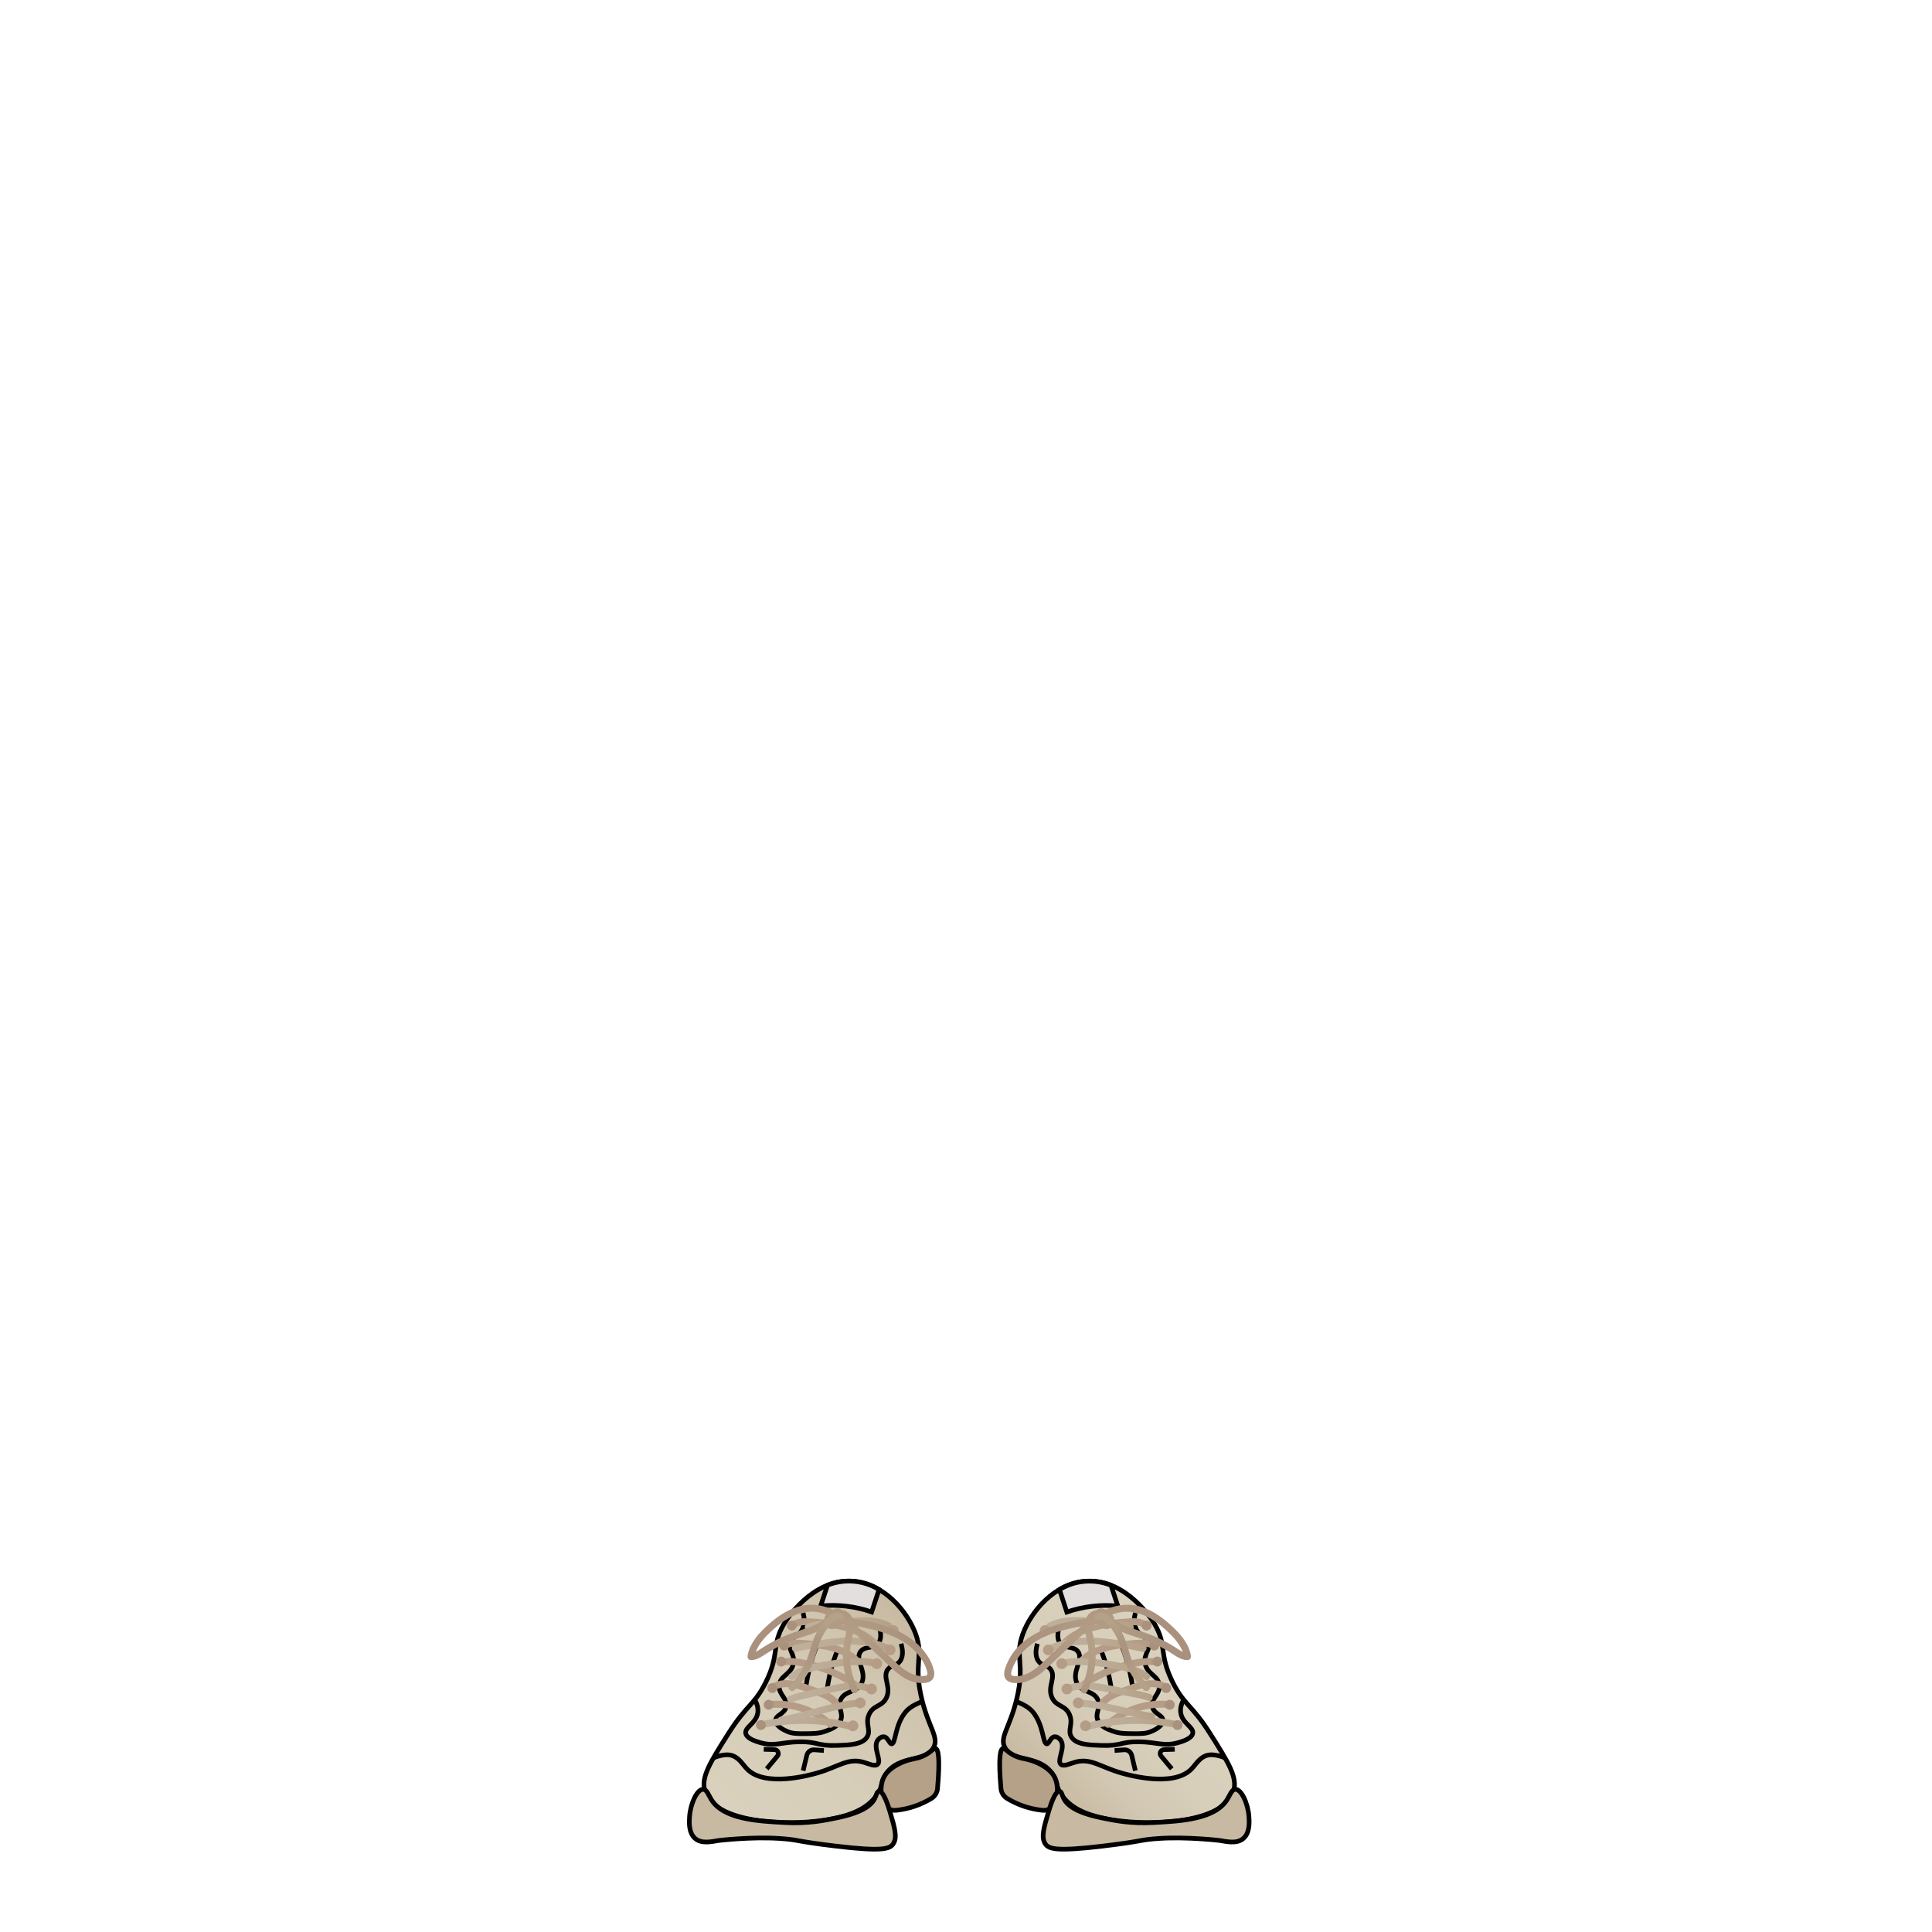 <svg width="1660" height="1660" viewBox="0 0 1660 1660" fill="none" xmlns="http://www.w3.org/2000/svg">
<path d="M878.74 1404.18C885.86 1384.52 906.19 1360.01 933.67 1358.54C968.54 1356.68 990.74 1393.21 992.07 1395.47C1002.93 1413.96 995.35 1420.68 1007.53 1445.29C1017.21 1464.83 1024.06 1464.76 1039.43 1489.03C1055.43 1514.3 1063.43 1526.94 1059.92 1538.9C1050.84 1569.9 972.59 1570.07 940.54 1560.38C933.36 1558.2 920.3 1554.07 912.2 1542.38C906.73 1534.47 909.2 1531.38 904.47 1524.38C892.97 1507.38 870.88 1514.58 863.62 1501.86C858.43 1492.76 867.44 1485.03 873.55 1459.97C881 1429.15 871.65 1423.75 878.74 1404.18Z" fill="url(#paint0_linear_1_36947)" stroke="#010101" stroke-width="4" stroke-miterlimit="10"/>
<path d="M861.82 1502.29C859.52 1502.85 857.66 1509.37 860.05 1536.76C860.197 1538.47 860.741 1540.12 861.641 1541.58C862.54 1543.05 863.769 1544.28 865.23 1545.18C874.493 1550.82 884.895 1554.32 895.68 1555.44C898.333 1555.71 900.994 1555 903.162 1553.45C905.329 1551.89 906.854 1549.6 907.45 1547C908.96 1540.29 909.55 1531.17 904.45 1524.3C899.8 1518.03 890.45 1513.73 883.88 1512.02C879.48 1510.88 875.88 1510.77 870.57 1507.89C864.89 1504.79 863.5 1501.88 861.82 1502.29Z" fill="#B5A187" stroke="#010101" stroke-width="4" stroke-miterlimit="10"/>
<path d="M910.26 1539.13C906.26 1538.74 901.92 1553.3 901.02 1556.34C896.87 1570.28 894.35 1578.74 898.17 1584.34C901.17 1588.74 907.82 1590.89 947.29 1586.2C983.92 1581.86 978.36 1580.75 996.29 1579.6C1020.29 1578.07 1047.8 1581.34 1047.8 1581.34C1054.7 1582.5 1062.92 1584.34 1068.34 1579.6C1074.09 1574.6 1073.41 1565.18 1073.08 1560.6C1072.29 1549.65 1066.57 1537.14 1061.37 1537.41C1058.3 1537.57 1056.87 1542.1 1054.64 1545.8C1044.22 1563.12 1015.01 1564.7 991.51 1565.96C971.51 1567.04 958.24 1564.37 946.01 1561.82C922.4 1556.88 916.22 1549.95 913.84 1545.05C912.29 1541.86 912.22 1539.32 910.26 1539.13Z" fill="#C8BAA2" stroke="#010101" stroke-width="4" stroke-miterlimit="10"/>
<path d="M873 1461.91C876.73 1463.41 883.19 1466 887.18 1470.65C896.79 1481.86 895.84 1498.29 899.43 1498.35C901.57 1498.35 902.43 1492.56 906.13 1492.23C908.76 1492 910.94 1494.66 911.13 1494.86C916.13 1501.14 907.77 1512.28 911.42 1515.86C913.76 1518.14 919.07 1515.43 923.67 1514.11C937.27 1510.21 945.36 1518.28 963.67 1523.44C969.46 1525.08 1008.1 1536.01 1023.73 1519.94C1027.73 1515.88 1030.87 1509.38 1038.31 1507.94C1042.9 1507.08 1049.81 1509.09 1052.7 1510.52" stroke="#010101" stroke-width="4" stroke-miterlimit="10"/>
<path d="M891.36 1412.32C890.12 1416.53 889.03 1422.72 892.22 1427.22C895.28 1431.55 899.37 1430.22 902.53 1434.1C907.95 1440.81 899.47 1449.17 903.97 1458.74C907.66 1466.61 915.14 1464.74 918.87 1473.07C922.39 1481.01 917.19 1486.15 920.3 1491.98C924.11 1499.12 935.96 1499.36 946.66 1499.72C963.24 1500.27 963.11 1496.38 978.47 1496.56C994.3 1496.76 1000.11 1500.96 1012.85 1497.14C1016.27 1496.14 1024.22 1493.72 1024.85 1489.14C1025.61 1483.85 1016.04 1480.82 1014.53 1471.95C1013.77 1467.46 1015.39 1463.36 1017.03 1460.43" stroke="#010101" stroke-width="4" stroke-miterlimit="10"/>
<path d="M911 1395.54C909.24 1400.16 907.43 1407.01 910.71 1411.54C914.65 1416.95 922.23 1413.91 926.13 1418.96C931.52 1425.96 920.48 1436.17 925.28 1446.09C929.46 1454.76 940.49 1452.34 943.55 1461.23C945.9 1468.04 940.34 1472.15 943.55 1478.65C945.99 1483.57 951.36 1485.65 955.95 1487.35C961.53 1489.47 966.01 1489.51 973.56 1489.58C980.84 1489.64 984.56 1489.58 988.96 1487.79C990.56 1487.11 999.16 1483.49 999.24 1478.36C999.31 1473.53 991.75 1472.91 990.1 1466.65C988.24 1459.6 996.78 1456.29 996.1 1448.09C995.37 1439.37 985.33 1438.74 983.82 1428.96C982.56 1420.8 988.97 1417.6 986.39 1410.96C984.25 1405.47 979.06 1405.62 976.11 1399.53C973.76 1394.7 974.54 1389.45 975.54 1385.83" stroke="#010101" stroke-width="4" stroke-miterlimit="10"/>
<path d="M957.68 1504.08L965.88 1503.45C967.342 1503.34 968.796 1503.75 969.982 1504.61C971.168 1505.48 972.007 1506.73 972.35 1508.16L975.52 1521.4" stroke="#010101" stroke-width="4" stroke-miterlimit="10"/>
<path d="M1006.78 1519.81C1003.72 1516.13 1000.66 1512.46 997.59 1508.81C997.186 1508.33 996.926 1507.74 996.84 1507.12C996.753 1506.5 996.844 1505.86 997.102 1505.29C997.36 1504.71 997.774 1504.22 998.297 1503.87C998.82 1503.52 999.431 1503.33 1000.06 1503.31L1009.36 1503.03" stroke="#010101" stroke-width="4" stroke-miterlimit="10"/>
<path d="M946.08 1418.13C951.085 1430.57 954.255 1443.66 955.49 1457.01" stroke="#010101" stroke-width="4" stroke-miterlimit="10"/>
<path d="M964.38 1415.52C968.798 1427.15 971.842 1439.26 973.45 1451.6" stroke="#010101" stroke-width="4" stroke-miterlimit="10"/>
<path d="M954.09 1483.69C964.27 1474.83 976.887 1469.26 990.29 1467.69C994.167 1467.25 998.075 1467.15 1001.97 1467.37C1002.77 1467.37 1003.53 1467.05 1004.09 1466.49C1004.65 1465.93 1004.97 1465.17 1004.97 1464.37C1004.97 1463.57 1004.65 1462.81 1004.09 1462.25C1003.53 1461.69 1002.77 1461.37 1001.97 1461.37C982.896 1460.32 964.174 1466.81 949.85 1479.45C949.288 1480.01 948.973 1480.77 948.973 1481.57C948.973 1482.36 949.288 1483.13 949.85 1483.69C950.42 1484.24 951.18 1484.54 951.97 1484.54C952.76 1484.54 953.52 1484.24 954.09 1483.69V1483.69Z" fill="#B59C86"/>
<path d="M949.67 1465C953.98 1460 960.39 1457.81 966.48 1455.69C973.76 1453.16 981.19 1449.77 989.02 1449.61C992.866 1449.42 996.684 1450.35 1000.02 1452.27C1003.33 1454.27 1006.35 1449.09 1003.02 1447.09C995.72 1442.67 986.8 1443.09 978.83 1445.18C974.58 1446.32 970.49 1447.93 966.34 1449.39C962.76 1450.65 959.15 1451.87 955.68 1453.39C951.761 1455.05 948.252 1457.55 945.4 1460.71C944.859 1461.28 944.558 1462.04 944.558 1462.83C944.558 1463.62 944.859 1464.38 945.4 1464.95C945.679 1465.23 946.01 1465.45 946.375 1465.6C946.739 1465.75 947.13 1465.83 947.525 1465.83C947.92 1465.83 948.311 1465.75 948.676 1465.6C949.04 1465.45 949.371 1465.23 949.65 1464.95L949.67 1465Z" fill="#B59C86"/>
<path d="M932.6 1450C946.062 1440.79 961.319 1434.53 977.37 1431.63C982.13 1430.78 987.13 1430.15 991.97 1430.81C992.735 1430.99 993.542 1430.88 994.226 1430.49C994.911 1430.1 995.423 1429.47 995.66 1428.72C996.04 1427.32 995.18 1425.25 993.56 1425.03C984.4 1423.77 975 1425.62 966.15 1428.03C957.78 1430.29 949.677 1433.44 941.98 1437.43C937.694 1439.64 933.55 1442.12 929.57 1444.84C928.897 1445.26 928.409 1445.91 928.208 1446.68C928.007 1447.44 928.108 1448.26 928.49 1448.95C928.688 1449.29 928.952 1449.59 929.266 1449.83C929.581 1450.07 929.939 1450.24 930.321 1450.34C930.703 1450.44 931.1 1450.47 931.492 1450.41C931.883 1450.36 932.259 1450.23 932.6 1450.03V1450Z" fill="#B59C86"/>
<path d="M930.93 1429.55C942.83 1417.67 960.87 1416.23 976.72 1415C981.28 1414.65 985.85 1414.5 990.15 1416.26C991.65 1416.88 993.45 1415.6 993.84 1414.17C994.033 1413.4 993.924 1412.59 993.535 1411.91C993.145 1411.22 992.506 1410.71 991.75 1410.48C987.57 1408.77 982.94 1408.61 978.48 1408.88C974.02 1409.15 969.3 1409.6 964.73 1410.13C955.65 1411.19 946.65 1412.95 938.39 1417.01C934.064 1419.12 930.112 1421.92 926.69 1425.3C923.95 1428.04 928.19 1432.3 930.93 1429.55V1429.55Z" fill="#B59C86"/>
<path d="M915.91 1414.56C921.8 1408.16 929.69 1404.28 937.91 1401.79C947.455 1399.02 957.278 1397.31 967.2 1396.71C969.969 1396.45 972.75 1396.36 975.53 1396.43C977.53 1396.53 979.84 1396.87 981.46 1398.13C982.035 1398.67 982.793 1398.97 983.58 1398.97C984.367 1398.97 985.125 1398.67 985.7 1398.13C986.7 1397.13 986.99 1394.88 985.7 1393.89C981.42 1390.57 976.29 1390.23 971.05 1390.48C965.163 1390.78 959.296 1391.37 953.47 1392.27C943.58 1393.78 933.64 1396.06 924.67 1400.62C919.797 1403.06 915.396 1406.34 911.67 1410.32C911.108 1410.88 910.792 1411.65 910.793 1412.44C910.794 1413.24 911.111 1414 911.675 1414.56C912.239 1415.13 913.002 1415.44 913.799 1415.44C914.595 1415.44 915.358 1415.12 915.92 1414.56H915.91Z" fill="#B59C86"/>
<path d="M1012.57 1479.1C992.334 1474.75 971.485 1474.04 951 1477C945.245 1477.83 939.538 1478.96 933.9 1480.38C930.16 1481.32 931.74 1487.1 935.49 1486.16C954.787 1481.34 974.788 1479.98 994.56 1482.16C1000.07 1482.77 1005.55 1483.67 1010.97 1484.85C1011.74 1485.06 1012.56 1484.96 1013.25 1484.56C1013.94 1484.17 1014.45 1483.52 1014.66 1482.75C1014.87 1481.98 1014.77 1481.16 1014.37 1480.47C1013.98 1479.78 1013.33 1479.27 1012.56 1479.06L1012.57 1479.1Z" fill="url(#paint1_linear_1_36947)"/>
<path d="M917.76 1454.07C925.76 1450.8 934.59 1451.18 942.99 1452.43C952.45 1453.83 961.83 1455.85 971.21 1457.7C973.93 1458.24 976.66 1458.7 979.37 1459.31C981.86 1459.84 984.28 1460.65 986.72 1461.37C990.43 1462.47 992.02 1456.68 988.32 1455.59C986.1 1454.93 983.89 1454.2 981.63 1453.67C979.19 1453.11 976.71 1452.67 974.25 1452.2C969.37 1451.2 964.49 1450.27 959.61 1449.33C950.33 1447.55 940.86 1445.45 931.36 1445.53C926.165 1445.48 921.007 1446.41 916.16 1448.28C915.407 1448.51 914.771 1449.02 914.382 1449.71C913.994 1450.4 913.882 1451.2 914.07 1451.97C914.46 1453.39 916.25 1454.68 917.76 1454.07V1454.07Z" fill="url(#paint2_linear_1_36947)"/>
<path d="M917.53 1431.36C921.96 1430.6 926.468 1430.39 930.95 1430.74C935.617 1430.95 940.253 1431.33 944.86 1431.88C953.838 1432.91 962.717 1434.66 971.41 1437.13C975.54 1438.32 979.71 1439.88 983.06 1442.66C983.634 1443.2 984.394 1443.51 985.185 1443.51C985.976 1443.51 986.736 1443.2 987.31 1442.66C987.872 1442.1 988.187 1441.34 988.187 1440.54C988.187 1439.75 987.872 1438.98 987.31 1438.42C980.31 1432.58 971.02 1430.58 962.31 1428.73C952.62 1426.69 942.788 1425.38 932.9 1424.84C927.245 1424.36 921.552 1424.6 915.96 1425.57C915.194 1425.78 914.543 1426.29 914.151 1426.98C913.759 1427.67 913.658 1428.49 913.87 1429.26C914.096 1430.02 914.606 1430.66 915.293 1431.05C915.981 1431.44 916.793 1431.55 917.56 1431.36H917.53Z" fill="url(#paint3_linear_1_36947)"/>
<path d="M902.32 1420.21C910.87 1415.02 921.27 1413.56 931.11 1413.21C941.834 1412.97 952.555 1413.81 963.11 1415.72C969.2 1416.72 975.27 1417.92 981.33 1419.11C982.096 1419.3 982.907 1419.19 983.594 1418.8C984.281 1418.42 984.792 1417.78 985.02 1417.02C985.232 1416.25 985.131 1415.43 984.739 1414.74C984.347 1414.05 983.696 1413.54 982.93 1413.33C960.93 1408.99 938.06 1404.53 915.69 1408.95C909.893 1410.01 904.326 1412.07 899.24 1415.05C895.94 1417.05 898.95 1422.25 902.24 1420.23L902.32 1420.21Z" fill="url(#paint4_linear_1_36947)"/>
<path d="M903.62 1399.7C910.9 1395.82 919.31 1395.27 927.4 1395.51C936.82 1395.78 946.22 1396.85 955.57 1397.98C960.18 1398.54 965.31 1398.73 969.57 1400.7C970.264 1401.08 971.075 1401.17 971.838 1400.97C972.601 1400.77 973.26 1400.29 973.68 1399.62C974.08 1398.93 974.191 1398.12 973.988 1397.35C973.786 1396.58 973.286 1395.92 972.6 1395.52C968.12 1393.46 963.34 1392.95 958.5 1392.35C953.5 1391.72 948.5 1391.14 943.5 1390.64C934.26 1389.74 924.77 1388.79 915.5 1389.99C910.295 1390.58 905.242 1392.11 900.59 1394.52C900.221 1394.7 899.893 1394.96 899.627 1395.27C899.36 1395.58 899.161 1395.95 899.042 1396.34C898.923 1396.74 898.885 1397.15 898.933 1397.56C898.98 1397.97 899.111 1398.36 899.317 1398.72C899.523 1399.07 899.8 1399.38 900.131 1399.63C900.462 1399.87 900.839 1400.04 901.24 1400.14C901.64 1400.23 902.056 1400.24 902.46 1400.16C902.864 1400.09 903.249 1399.93 903.59 1399.7H903.62Z" fill="url(#paint5_linear_1_36947)"/>
<path d="M928.05 1466.29C944.05 1467.37 959.5 1471.96 975.13 1475.23C979.61 1476.17 984.13 1477 988.64 1477.63C989.407 1477.82 990.216 1477.7 990.903 1477.32C991.59 1476.93 992.104 1476.29 992.34 1475.54C992.72 1474.13 991.85 1472.07 990.24 1471.85C974.03 1469.59 958.34 1464.69 942.24 1462C937.55 1461.21 932.83 1460.61 928.08 1460.29C927.284 1460.29 926.521 1460.61 925.959 1461.17C925.396 1461.73 925.08 1462.49 925.08 1463.29C925.095 1464.08 925.416 1464.83 925.976 1465.39C926.535 1465.95 927.289 1466.27 928.08 1466.29H928.05Z" fill="url(#paint6_linear_1_36947)"/>
<path d="M900.8 1422.27C903.368 1422.27 905.45 1420.19 905.45 1417.62C905.45 1415.05 903.368 1412.97 900.8 1412.97C898.232 1412.97 896.15 1415.05 896.15 1417.62C896.15 1420.19 898.232 1422.27 900.8 1422.27Z" fill="#B59C86"/>
<path d="M912.31 1434.08C914.878 1434.08 916.96 1432 916.96 1429.43C916.96 1426.86 914.878 1424.78 912.31 1424.78C909.742 1424.78 907.66 1426.86 907.66 1429.43C907.66 1432 909.742 1434.08 912.31 1434.08Z" fill="#B59C86"/>
<path d="M916.73 1455.87C919.298 1455.87 921.38 1453.79 921.38 1451.22C921.38 1448.65 919.298 1446.57 916.73 1446.57C914.162 1446.57 912.08 1448.65 912.08 1451.22C912.08 1453.79 914.162 1455.87 916.73 1455.87Z" fill="#B59C86"/>
<path d="M926.43 1467.78C928.998 1467.78 931.08 1465.7 931.08 1463.13C931.08 1460.56 928.998 1458.48 926.43 1458.48C923.862 1458.48 921.78 1460.56 921.78 1463.13C921.78 1465.7 923.862 1467.78 926.43 1467.78Z" fill="#B59C86"/>
<path d="M932.7 1487.49C935.268 1487.49 937.35 1485.41 937.35 1482.84C937.35 1480.27 935.268 1478.19 932.7 1478.19C930.132 1478.19 928.05 1480.27 928.05 1482.84C928.05 1485.41 930.132 1487.49 932.7 1487.49Z" fill="#B59C86"/>
<path d="M1011.78 1486.47C1014.13 1486.47 1016.04 1484.56 1016.04 1482.21C1016.04 1479.86 1014.13 1477.95 1011.78 1477.95C1009.43 1477.95 1007.52 1479.86 1007.52 1482.21C1007.52 1484.56 1009.43 1486.47 1011.78 1486.47Z" fill="#A9917E"/>
<path d="M1005.1 1469.01C1007.45 1469.01 1009.36 1467.1 1009.36 1464.75C1009.36 1462.4 1007.45 1460.49 1005.1 1460.49C1002.75 1460.49 1000.84 1462.4 1000.84 1464.75C1000.84 1467.1 1002.75 1469.01 1005.1 1469.01Z" fill="#A9917E"/>
<path d="M1001.97 1454.65C1004.32 1454.65 1006.23 1452.74 1006.23 1450.39C1006.23 1448.04 1004.32 1446.13 1001.97 1446.13C999.617 1446.13 997.71 1448.04 997.71 1450.39C997.71 1452.74 999.617 1454.65 1001.97 1454.65Z" fill="#A9917E"/>
<path d="M994.41 1431.88C996.763 1431.88 998.67 1429.97 998.67 1427.62C998.67 1425.27 996.763 1423.36 994.41 1423.36C992.057 1423.36 990.15 1425.27 990.15 1427.62C990.15 1429.97 992.057 1431.88 994.41 1431.88Z" fill="#A9917E"/>
<path d="M991.78 1418.13C994.133 1418.13 996.04 1416.22 996.04 1413.87C996.04 1411.52 994.133 1409.61 991.78 1409.61C989.427 1409.61 987.52 1411.52 987.52 1413.87C987.52 1416.22 989.427 1418.13 991.78 1418.13Z" fill="#A9917E"/>
<path d="M985.18 1400.98C987.533 1400.98 989.44 1399.07 989.44 1396.72C989.44 1394.37 987.533 1392.46 985.18 1392.46C982.827 1392.46 980.92 1394.37 980.92 1396.72C980.92 1399.07 982.827 1400.98 985.18 1400.98Z" fill="#A9917E"/>
<path d="M897.99 1405.63C900.558 1405.63 902.64 1403.55 902.64 1400.98C902.64 1398.41 900.558 1396.33 897.99 1396.33C895.422 1396.33 893.34 1398.41 893.34 1400.98C893.34 1403.55 895.422 1405.63 897.99 1405.63Z" fill="#B59C86"/>
<path d="M910.3 1365.8C915.901 1362.37 922.129 1360.08 928.62 1359.08C937.38 1357.77 946.33 1358.81 954.56 1362.08C956.513 1368.02 958.47 1373.96 960.43 1379.91C945.628 1378.49 930.692 1380.25 916.63 1385.09L910.3 1365.8Z" fill="#E2DFDE" stroke="#010101" stroke-width="4" stroke-miterlimit="10"/>
<path d="M947.86 1392.75C947.084 1391.93 946.433 1390.99 945.93 1389.98C945.78 1389.67 945.695 1389.33 945.68 1388.98C945.62 1388.08 945.62 1389.2 945.68 1388.69C945.68 1388.54 945.76 1388.39 945.81 1388.24C945.73 1388.42 945.73 1388.43 945.81 1388.24C945.89 1388.05 946.13 1387.57 945.97 1388C946.28 1387.16 946.18 1388 946.06 1387.93L945.88 1388C946.14 1387.86 946.23 1387.85 946.14 1388C946.05 1388.15 946.84 1388.29 946.65 1388.22C947.739 1388.59 948.772 1389.12 949.72 1389.77C950.421 1390.23 950.981 1390.88 951.34 1391.64C951.399 1391.84 951.436 1392.04 951.45 1392.25C951.47 1392.45 951.47 1392.66 951.45 1392.86C951.52 1392.33 951.31 1393.24 951.3 1393.26C951.45 1392.83 951.24 1393.39 951.17 1393.5C950.9 1393.93 951.63 1393.09 951.02 1393.71C950.95 1393.79 950.59 1394.03 951.02 1393.78C950.44 1394.17 950.87 1393.78 950.95 1393.78C950.22 1393.62 951.29 1394.15 950.5 1393.78C950.56 1393.78 951.04 1393.96 950.33 1393.69C950.66 1393.81 950.16 1393.61 950.14 1393.59C949.832 1393.43 949.535 1393.26 949.25 1393.06C948.31 1392.43 947.45 1391.7 946.47 1391.12C945.058 1390.32 943.494 1389.83 941.88 1389.68C938.94 1389.34 935.96 1390.04 933.07 1390.55C927.28 1391.55 921.49 1392.65 915.77 1394.01C895.77 1398.76 874.25 1408.67 865.52 1428.67C863.52 1433.12 860.68 1440.04 865.25 1443.87C867.47 1445.72 870.53 1446.11 873.33 1446.14C876.326 1446.14 879.3 1445.63 882.13 1444.65C887.553 1442.61 892.538 1439.55 896.82 1435.65C901.47 1431.65 905.82 1427.33 910.28 1423.13L924 1410.22C928.35 1406.11 932.68 1401.97 937.3 1398.22C945.62 1391.39 955.67 1385.4 966.69 1384.85C977.05 1384.34 986.69 1388.85 994.84 1394.85C998.974 1397.93 1002.84 1401.35 1006.41 1405.07C1010.06 1408.63 1013.1 1412.75 1015.41 1417.29C1016.43 1419.47 1017.13 1421.79 1017.49 1424.17L1020.38 1420.37C1017.9 1420.37 1015.77 1419.2 1013.73 1417.92C1011.41 1416.47 1009.15 1414.92 1006.8 1413.53C1002 1410.68 997.02 1408.15 991.89 1405.95C986.71 1403.74 981.43 1401.95 976.07 1400.22C971.29 1398.7 966.48 1397.15 962.12 1394.6C957.92 1392.16 954.73 1388.45 950.67 1385.81C946.35 1382.99 940.98 1382.34 936.75 1385.7C932.75 1388.87 931.43 1394.33 931.94 1399.2C932.52 1404.75 934.45 1410.05 935.03 1415.61C936.288 1427.59 934.153 1439.69 928.87 1450.52C928.487 1451.21 928.385 1452.02 928.584 1452.78C928.783 1453.55 929.269 1454.21 929.94 1454.62C930.28 1454.82 930.656 1454.95 931.047 1455.01C931.438 1455.06 931.835 1455.04 932.217 1454.94C932.599 1454.84 932.957 1454.66 933.272 1454.43C933.586 1454.19 933.851 1453.89 934.05 1453.55C941.37 1438.88 943.275 1422.1 939.43 1406.16C938.66 1403.51 938.131 1400.8 937.85 1398.05C937.643 1396.01 938.054 1393.95 939.03 1392.15C939.381 1391.41 939.905 1390.78 940.559 1390.29C941.212 1389.8 941.975 1389.48 942.78 1389.36C943.433 1389.29 944.094 1389.35 944.72 1389.55C945.648 1389.84 946.53 1390.25 947.34 1390.79C951.34 1393.26 954.34 1396.9 958.34 1399.36C962.908 1401.98 967.773 1404.04 972.83 1405.5C977.83 1407.1 982.83 1408.66 987.66 1410.65C993.275 1412.97 998.71 1415.7 1003.92 1418.83C1009 1421.83 1014.08 1426.45 1020.34 1426.37C1022.46 1426.37 1023.53 1424.48 1023.23 1422.57C1021.5 1411.57 1013.14 1402.75 1005.15 1395.57C996.96 1388.26 987.29 1381.74 976.36 1379.57C964.57 1377.25 952.86 1380.57 942.79 1386.81C932.24 1393.34 923.45 1402.44 914.48 1410.91L900.05 1424.52C895.85 1428.52 891.7 1432.63 886.8 1435.74C882.25 1438.62 876.63 1440.84 871.15 1440C870.335 1439.97 869.553 1439.68 868.93 1439.15C868.706 1438.51 868.685 1437.81 868.87 1437.15C869.365 1434.84 870.148 1432.6 871.2 1430.48C875.43 1421.57 882.8 1414.58 891.2 1409.59C901.3 1403.59 912.82 1400.59 924.2 1398.25C927.2 1397.64 930.2 1397.09 933.2 1396.55C935.85 1396.07 938.86 1395.18 941.57 1395.63C943.75 1395.99 945.23 1397.86 947.15 1398.82C949.77 1400.13 952.92 1400.13 955.1 1397.96C956.029 1397 956.709 1395.83 957.08 1394.54C957.451 1393.26 957.503 1391.91 957.23 1390.6C956.875 1389.25 956.249 1387.98 955.389 1386.88C954.53 1385.78 953.455 1384.86 952.23 1384.19C949.91 1382.75 946.69 1381.29 943.97 1382.26C942.649 1382.79 941.523 1383.72 940.742 1384.91C939.962 1386.1 939.563 1387.51 939.6 1388.93C939.6 1392.09 941.6 1394.66 943.54 1396.93C944.102 1397.49 944.865 1397.81 945.66 1397.81C946.455 1397.81 947.218 1397.49 947.78 1396.93C948.325 1396.36 948.63 1395.6 948.63 1394.81C948.63 1394.02 948.325 1393.26 947.78 1392.69L947.86 1392.75Z" fill="url(#paint7_radial_1_36947)"/>
<path d="M945.51 1391.59C945.625 1391.54 945.746 1391.5 945.87 1391.47C945.97 1391.47 946.47 1391.54 946.52 1391.55C947.475 1391.82 948.367 1392.28 949.14 1392.9C950.876 1394.38 952.433 1396.06 953.78 1397.9C956.746 1401.64 959.145 1405.8 960.9 1410.24C962.9 1415.24 964.04 1420.61 965.82 1425.73C969.297 1435.8 975.164 1444.87 982.92 1452.17C985.73 1454.82 989.98 1450.59 987.16 1447.93C979.675 1440.84 974.115 1431.97 971 1422.14C969.22 1416.56 967.85 1410.9 965.43 1405.55C963.193 1400.63 960.252 1396.07 956.7 1392C952.98 1387.71 946.77 1382.77 941.31 1387.35C940.748 1387.91 940.433 1388.68 940.433 1389.47C940.433 1390.27 940.748 1391.03 941.31 1391.59C941.883 1392.14 942.644 1392.44 943.435 1392.44C944.226 1392.44 944.987 1392.14 945.56 1391.59H945.51Z" fill="url(#paint8_radial_1_36947)"/>
<path d="M786.84 1404.18C779.72 1384.52 759.38 1360.01 731.9 1358.54C697.04 1356.68 674.83 1393.21 673.5 1395.47C662.64 1413.96 670.23 1420.68 658.04 1445.29C648.37 1464.83 641.51 1464.76 626.14 1489.03C610.14 1514.3 602.14 1526.94 605.65 1538.9C614.73 1569.9 692.98 1570.07 725.03 1560.38C732.22 1558.2 745.27 1554.07 753.38 1542.38C758.84 1534.47 756.38 1531.38 761.11 1524.38C772.6 1507.38 794.69 1514.58 801.95 1501.86C807.14 1492.76 798.14 1485.03 792.03 1459.97C784.53 1429.15 793.92 1423.75 786.84 1404.18Z" fill="url(#paint9_linear_1_36947)" stroke="#010101" stroke-width="4" stroke-miterlimit="10"/>
<path d="M803.76 1502.29C806.06 1502.85 807.92 1509.37 805.52 1536.76C805.374 1538.47 804.829 1540.12 803.929 1541.58C803.03 1543.05 801.801 1544.28 800.34 1545.18C791.077 1550.82 780.675 1554.32 769.89 1555.44C767.237 1555.71 764.576 1555 762.408 1553.45C760.241 1551.89 758.716 1549.6 758.12 1547C756.61 1540.29 756.02 1531.17 761.12 1524.3C765.76 1518.03 775.07 1513.73 781.68 1512.02C786.08 1510.88 789.68 1510.77 794.99 1507.89C800.68 1504.79 802.08 1501.88 803.76 1502.29Z" fill="#B5A187" stroke="#010101" stroke-width="4" stroke-miterlimit="10"/>
<path d="M755.31 1539.13C759.31 1538.74 763.65 1553.3 764.56 1556.34C768.71 1570.28 771.22 1578.74 767.4 1584.34C764.4 1588.74 757.75 1590.89 718.28 1586.2C681.65 1581.86 687.21 1580.75 669.28 1579.6C645.28 1578.07 617.76 1581.34 617.76 1581.34C610.86 1582.5 602.65 1584.34 597.23 1579.6C591.48 1574.6 592.16 1565.18 592.49 1560.6C593.28 1549.65 599 1537.14 604.2 1537.41C607.26 1537.57 608.7 1542.1 610.92 1545.8C621.35 1563.12 650.55 1564.7 674.05 1565.96C694.05 1567.04 707.33 1564.37 719.56 1561.82C743.17 1556.88 749.34 1549.95 751.73 1545.05C753.28 1541.86 753.35 1539.32 755.31 1539.13Z" fill="#C8BAA2" stroke="#010101" stroke-width="4" stroke-miterlimit="10"/>
<path d="M792.53 1461.91C788.8 1463.41 782.34 1466 778.35 1470.65C768.74 1481.86 769.7 1498.29 766.1 1498.35C763.96 1498.35 763.1 1492.56 759.4 1492.23C756.78 1492 754.59 1494.66 754.4 1494.86C749.4 1501.14 757.77 1512.28 754.11 1515.86C751.77 1518.14 746.47 1515.43 741.86 1514.11C728.27 1510.21 720.17 1518.28 701.92 1523.44C696.12 1525.08 657.48 1536.01 641.85 1519.94C637.9 1515.88 634.71 1509.38 627.27 1507.94C622.68 1507.08 615.78 1509.09 612.88 1510.52" stroke="#010101" stroke-width="4" stroke-miterlimit="10"/>
<path d="M774.21 1412.32C775.46 1416.53 776.54 1422.72 773.35 1427.22C770.29 1431.55 766.21 1430.22 763.04 1434.1C757.62 1440.81 766.1 1449.17 761.61 1458.74C757.91 1466.61 750.43 1464.74 746.71 1473.07C743.18 1481.01 748.39 1486.15 745.27 1491.98C741.46 1499.12 729.61 1499.36 718.91 1499.72C702.34 1500.27 702.46 1496.38 687.11 1496.56C671.27 1496.76 665.46 1500.96 652.72 1497.14C649.3 1496.14 641.35 1493.72 640.72 1489.14C639.95 1483.85 649.52 1480.82 651.03 1471.95C651.8 1467.46 650.17 1463.36 648.53 1460.43" stroke="#010101" stroke-width="4" stroke-miterlimit="10"/>
<path d="M754.59 1395.54C756.34 1400.16 758.15 1407.01 754.87 1411.54C750.93 1416.95 743.35 1413.91 739.45 1418.96C734.06 1425.96 745.1 1436.17 740.31 1446.09C736.12 1454.76 725.09 1452.34 722.03 1461.23C719.69 1468.04 725.24 1472.15 722.03 1478.65C719.6 1483.57 714.22 1485.65 709.63 1487.35C704.05 1489.47 699.57 1489.51 692.02 1489.58C684.74 1489.64 681.02 1489.58 676.62 1487.79C675.03 1487.11 666.43 1483.49 666.34 1478.36C666.27 1473.53 673.84 1472.91 675.48 1466.65C677.34 1459.6 668.8 1456.29 669.48 1448.09C670.21 1439.37 680.24 1438.74 681.76 1428.96C683.02 1420.8 676.6 1417.6 679.19 1410.96C681.32 1405.47 686.51 1405.62 689.47 1399.53C691.82 1394.7 691.04 1389.45 690.04 1385.83" stroke="#010101" stroke-width="4" stroke-miterlimit="10"/>
<path d="M707.89 1504.08L699.69 1503.45C698.228 1503.34 696.775 1503.75 695.59 1504.62C694.405 1505.48 693.565 1506.74 693.22 1508.16L690.05 1521.4" stroke="#010101" stroke-width="4" stroke-miterlimit="10"/>
<path d="M658.79 1519.81L667.98 1508.81C668.384 1508.33 668.644 1507.74 668.73 1507.12C668.817 1506.5 668.726 1505.86 668.468 1505.29C668.21 1504.71 667.796 1504.22 667.273 1503.87C666.75 1503.52 666.139 1503.33 665.51 1503.31L656.22 1503.03" stroke="#010101" stroke-width="4" stroke-miterlimit="10"/>
<path d="M719.49 1418.13C717.186 1423.87 715.265 1429.75 713.74 1435.74C711.961 1442.72 710.738 1449.83 710.08 1457.01" stroke="#010101" stroke-width="4" stroke-miterlimit="10"/>
<path d="M701.19 1415.52C696.772 1427.15 693.728 1439.26 692.12 1451.6" stroke="#010101" stroke-width="4" stroke-miterlimit="10"/>
<path d="M715.73 1479.45C704.53 1469.69 690.651 1463.52 675.9 1461.76C671.82 1461.27 667.703 1461.13 663.6 1461.37C662.809 1461.39 662.055 1461.71 661.496 1462.27C660.936 1462.82 660.615 1463.58 660.6 1464.37C660.6 1465.17 660.916 1465.93 661.479 1466.49C662.041 1467.05 662.804 1467.37 663.6 1467.37C677.186 1466.61 690.685 1469.97 702.33 1477.01C705.572 1478.96 708.634 1481.2 711.48 1483.69C712.053 1484.24 712.814 1484.54 713.605 1484.54C714.396 1484.54 715.157 1484.24 715.73 1483.69C716.292 1483.13 716.607 1482.36 716.607 1481.57C716.607 1480.77 716.292 1480.01 715.73 1479.45V1479.45Z" fill="#B59C86"/>
<path d="M720.15 1460.77C715.15 1454.95 707.71 1452.36 700.69 1449.92C692.69 1447.12 684.59 1443.62 675.93 1443.62C671.229 1443.53 666.593 1444.73 662.53 1447.1C659.23 1449.1 662.24 1454.28 665.53 1452.28C671.75 1448.51 679.31 1449.28 686 1451.28C689.93 1452.4 693.74 1453.88 697.58 1455.28C700.74 1456.39 703.95 1457.41 706.99 1458.8C710.38 1460.22 713.416 1462.37 715.88 1465.1C716.442 1465.66 717.205 1465.98 718 1465.98C718.795 1465.98 719.557 1465.66 720.12 1465.1C720.668 1464.53 720.973 1463.77 720.973 1462.98C720.973 1462.19 720.668 1461.43 720.12 1460.86L720.15 1460.77Z" fill="#B59C86"/>
<path d="M736 1444.81C721.72 1435.06 705.499 1428.51 688.45 1425.61C683.029 1424.57 677.483 1424.37 672 1425C670.4 1425.22 669.52 1427.27 669.91 1428.69C670.38 1430.42 671.99 1431 673.6 1430.78C677.862 1430.32 682.168 1430.49 686.38 1431.29C698.456 1433.26 710.141 1437.14 721 1442.78C725.141 1444.95 729.148 1447.36 733 1450C733.687 1450.4 734.505 1450.51 735.273 1450.31C736.042 1450.11 736.699 1449.61 737.1 1448.92C737.488 1448.23 737.594 1447.42 737.394 1446.65C737.195 1445.88 736.706 1445.22 736.03 1444.81H736Z" fill="#B59C86"/>
<path d="M738.88 1425.3C725.77 1412.2 706.37 1410.36 688.88 1409C683.88 1408.61 678.6 1408.54 673.88 1410.48C673.125 1410.71 672.486 1411.22 672.096 1411.91C671.705 1412.59 671.592 1413.4 671.78 1414.17C672.17 1415.59 673.96 1416.88 675.47 1416.26C679.22 1414.73 683.15 1414.64 687.14 1414.88C691.57 1415.14 696.01 1415.57 700.42 1416.07C708.54 1417 716.82 1418.56 724.21 1422.2C728.085 1424.05 731.627 1426.54 734.69 1429.55C737.43 1432.28 741.69 1428.04 738.93 1425.3H738.88Z" fill="#B59C86"/>
<path d="M753.91 1410.32C747.24 1403.08 738.18 1398.67 728.91 1395.88C718.417 1392.91 707.622 1391.14 696.73 1390.6C690.82 1390.24 684.82 1390.08 679.91 1393.89C678.63 1394.89 678.86 1397.08 679.91 1398.13C680.483 1398.67 681.242 1398.97 682.03 1398.97C682.818 1398.97 683.577 1398.67 684.15 1398.13C687.33 1395.66 692.49 1396.35 696.25 1396.57C701.519 1396.87 706.769 1397.45 711.98 1398.28C720.9 1399.73 729.98 1401.73 738.09 1405.89C742.449 1408.07 746.386 1411.01 749.72 1414.56C749.995 1414.85 750.326 1415.09 750.694 1415.26C751.062 1415.42 751.459 1415.51 751.862 1415.51C752.265 1415.52 752.665 1415.45 753.038 1415.3C753.412 1415.15 753.751 1414.92 754.036 1414.64C754.321 1414.35 754.546 1414.01 754.697 1413.64C754.847 1413.26 754.922 1412.86 754.914 1412.46C754.907 1412.06 754.819 1411.66 754.655 1411.29C754.491 1410.93 754.255 1410.59 753.96 1410.32H753.91Z" fill="#B59C86"/>
<path d="M654.59 1484.89C673.931 1480.72 693.861 1480.05 713.44 1482.89C719.027 1483.71 724.57 1484.81 730.07 1486.19C733.81 1487.13 735.41 1481.35 731.66 1480.41C711.694 1475.39 690.991 1473.99 670.53 1476.26C664.637 1476.93 658.793 1477.88 653 1479.11C652.62 1479.21 652.264 1479.39 651.953 1479.63C651.641 1479.88 651.381 1480.18 651.186 1480.52C650.991 1480.86 650.865 1481.24 650.816 1481.63C650.767 1482.02 650.796 1482.42 650.9 1482.8C651.004 1483.18 651.183 1483.54 651.425 1483.85C651.667 1484.16 651.967 1484.42 652.31 1484.61C652.653 1484.81 653.03 1484.93 653.422 1484.98C653.813 1485.03 654.21 1485 654.59 1484.9V1484.89Z" fill="url(#paint10_linear_1_36947)"/>
<path d="M750.13 1449C741.55 1445 732.13 1445.14 722.99 1446.58C713.32 1448.1 703.76 1450.58 694.22 1452.72C691.54 1453.34 688.86 1453.93 686.22 1454.56C683.62 1455.25 681.057 1456.06 678.54 1457.01C677.784 1457.24 677.145 1457.75 676.755 1458.44C676.366 1459.12 676.257 1459.93 676.45 1460.7C676.554 1461.08 676.732 1461.44 676.974 1461.75C677.216 1462.06 677.517 1462.32 677.86 1462.51C678.202 1462.71 678.58 1462.84 678.971 1462.88C679.363 1462.93 679.76 1462.9 680.14 1462.8C682.25 1462.07 684.33 1461.27 686.48 1460.68C688.63 1460.09 690.99 1459.62 693.25 1459.1C697.96 1458.03 702.67 1456.95 707.39 1455.89C716.06 1453.95 724.91 1451.62 733.85 1451.58C738.415 1451.45 742.951 1452.34 747.13 1454.18C747.821 1454.56 748.633 1454.66 749.396 1454.46C750.16 1454.26 750.817 1453.77 751.23 1453.1C751.631 1452.41 751.743 1451.6 751.543 1450.83C751.342 1450.06 750.845 1449.4 750.16 1449H750.13Z" fill="url(#paint11_linear_1_36947)"/>
<path d="M749.64 1425.57C744.766 1424.69 739.802 1424.4 734.86 1424.73C729.973 1424.94 725.1 1425.35 720.24 1425.94C710.606 1427 701.081 1428.89 691.77 1431.58C686.854 1432.92 682.262 1435.25 678.27 1438.42C677.708 1438.98 677.393 1439.75 677.393 1440.54C677.393 1441.34 677.708 1442.1 678.27 1442.66C678.84 1443.21 679.6 1443.51 680.39 1443.51C681.18 1443.51 681.94 1443.21 682.51 1442.66C685.506 1440.34 688.922 1438.63 692.57 1437.61C696.777 1436.33 701.045 1435.27 705.36 1434.42C714.37 1432.54 723.509 1431.34 732.7 1430.84C737.8 1430.56 743.01 1430.33 748.04 1431.36C748.807 1431.55 749.618 1431.44 750.305 1431.05C750.991 1430.66 751.502 1430.02 751.73 1429.26C751.942 1428.49 751.841 1427.67 751.449 1426.98C751.057 1426.29 750.406 1425.78 749.64 1425.57V1425.57Z" fill="url(#paint12_linear_1_36947)"/>
<path d="M766.28 1415C757.03 1409.38 745.84 1407.67 735.19 1407.19C723.84 1406.68 712.49 1407.97 701.3 1409.8C695.04 1410.8 688.82 1412.05 682.59 1413.28C681.824 1413.49 681.173 1414 680.781 1414.69C680.389 1415.38 680.288 1416.2 680.5 1416.97C680.724 1417.73 681.234 1418.37 681.922 1418.76C682.611 1419.15 683.424 1419.26 684.19 1419.06C704.93 1414.97 726.69 1410.56 747.8 1414.6C753.245 1415.52 758.481 1417.41 763.26 1420.18C766.57 1422.18 769.58 1417.01 766.26 1415H766.28Z" fill="url(#paint13_linear_1_36947)"/>
<path d="M765 1394.52C756.89 1390.2 747.66 1389.26 738.61 1389.52C728.72 1389.78 718.84 1390.93 709.03 1392.13C703.57 1392.8 698.03 1393.22 692.96 1395.55C692.275 1395.95 691.778 1396.61 691.577 1397.38C691.377 1398.15 691.489 1398.96 691.89 1399.65C692.303 1400.32 692.96 1400.81 693.724 1401.01C694.487 1401.21 695.299 1401.11 695.99 1400.73C699.71 1399.02 703.99 1398.73 708.05 1398.25C712.88 1397.66 717.73 1397.1 722.58 1396.63C731.38 1395.78 740.41 1394.88 749.23 1395.91C753.685 1396.37 758.016 1397.66 762 1399.7C762.691 1400.08 763.503 1400.19 764.267 1399.99C765.032 1399.78 765.688 1399.29 766.1 1398.62C766.501 1397.93 766.613 1397.12 766.413 1396.35C766.212 1395.58 765.715 1394.92 765.03 1394.52H765Z" fill="url(#paint14_linear_1_36947)"/>
<path d="M737.52 1460.29C719.58 1461.72 702.52 1467.62 685.17 1471.95C680.27 1473.16 675.34 1474.25 670.36 1475.06C669.594 1475.27 668.943 1475.78 668.551 1476.47C668.159 1477.16 668.058 1477.98 668.27 1478.75C668.496 1479.51 669.006 1480.15 669.693 1480.54C670.381 1480.93 671.193 1481.04 671.96 1480.85C689.34 1477.99 705.96 1471.85 723.2 1468.37C727.927 1467.39 732.709 1466.69 737.52 1466.29C738.309 1466.27 739.061 1465.95 739.619 1465.39C740.177 1464.83 740.5 1464.08 740.52 1463.29C740.52 1462.49 740.204 1461.73 739.641 1461.17C739.079 1460.61 738.316 1460.29 737.52 1460.29V1460.29Z" fill="url(#paint15_linear_1_36947)"/>
<path d="M764.77 1422.27C767.338 1422.27 769.42 1420.19 769.42 1417.62C769.42 1415.05 767.338 1412.97 764.77 1412.97C762.202 1412.97 760.12 1415.05 760.12 1417.62C760.12 1420.19 762.202 1422.27 764.77 1422.27Z" fill="#B59C86"/>
<path d="M753.26 1434.08C755.828 1434.08 757.91 1432 757.91 1429.43C757.91 1426.86 755.828 1424.78 753.26 1424.78C750.692 1424.78 748.61 1426.86 748.61 1429.43C748.61 1432 750.692 1434.08 753.26 1434.08Z" fill="#B59C86"/>
<path d="M748.84 1455.87C751.408 1455.87 753.49 1453.79 753.49 1451.22C753.49 1448.65 751.408 1446.57 748.84 1446.57C746.272 1446.57 744.19 1448.65 744.19 1451.22C744.19 1453.79 746.272 1455.87 748.84 1455.87Z" fill="#B59C86"/>
<path d="M739.14 1467.78C741.708 1467.78 743.79 1465.7 743.79 1463.13C743.79 1460.56 741.708 1458.48 739.14 1458.48C736.572 1458.48 734.49 1460.56 734.49 1463.13C734.49 1465.7 736.572 1467.78 739.14 1467.78Z" fill="#B59C86"/>
<path d="M732.87 1487.49C735.438 1487.49 737.52 1485.41 737.52 1482.84C737.52 1480.27 735.438 1478.19 732.87 1478.19C730.302 1478.19 728.22 1480.27 728.22 1482.84C728.22 1485.41 730.302 1487.49 732.87 1487.49Z" fill="#B59C86"/>
<path d="M653.8 1486.47C656.153 1486.47 658.06 1484.56 658.06 1482.21C658.06 1479.86 656.153 1477.95 653.8 1477.95C651.447 1477.95 649.54 1479.86 649.54 1482.21C649.54 1484.56 651.447 1486.47 653.8 1486.47Z" fill="#A9917E"/>
<path d="M660.47 1469.01C662.823 1469.01 664.73 1467.1 664.73 1464.75C664.73 1462.4 662.823 1460.49 660.47 1460.49C658.117 1460.49 656.21 1462.4 656.21 1464.75C656.21 1467.1 658.117 1469.01 660.47 1469.01Z" fill="#A9917E"/>
<path d="M663.6 1454.65C665.953 1454.65 667.86 1452.74 667.86 1450.39C667.86 1448.04 665.953 1446.13 663.6 1446.13C661.247 1446.13 659.34 1448.04 659.34 1450.39C659.34 1452.74 661.247 1454.65 663.6 1454.65Z" fill="#A9917E"/>
<path d="M671.16 1431.88C673.513 1431.88 675.42 1429.97 675.42 1427.62C675.42 1425.27 673.513 1423.36 671.16 1423.36C668.807 1423.36 666.9 1425.27 666.9 1427.62C666.9 1429.97 668.807 1431.88 671.16 1431.88Z" fill="#A9917E"/>
<path d="M673.79 1418.13C676.143 1418.13 678.05 1416.22 678.05 1413.87C678.05 1411.52 676.143 1409.61 673.79 1409.61C671.437 1409.61 669.53 1411.52 669.53 1413.87C669.53 1416.22 671.437 1418.13 673.79 1418.13Z" fill="#A9917E"/>
<path d="M680.39 1400.98C682.743 1400.98 684.65 1399.07 684.65 1396.72C684.65 1394.37 682.743 1392.46 680.39 1392.46C678.037 1392.46 676.13 1394.37 676.13 1396.72C676.13 1399.07 678.037 1400.98 680.39 1400.98Z" fill="#A9917E"/>
<path d="M767.58 1405.63C770.148 1405.63 772.23 1403.55 772.23 1400.98C772.23 1398.41 770.148 1396.33 767.58 1396.33C765.012 1396.33 762.93 1398.41 762.93 1400.98C762.93 1403.55 765.012 1405.63 767.58 1405.63Z" fill="#B59C86"/>
<path d="M755.28 1365.8C748.706 1361.76 741.278 1359.31 733.59 1358.65C725.902 1357.99 718.167 1359.14 711 1362C709.04 1367.94 707.083 1373.88 705.13 1379.83C719.932 1378.41 734.868 1380.17 748.93 1385.01L755.28 1365.8Z" fill="#E2DFDE" stroke="#010101" stroke-width="4" stroke-miterlimit="10"/>
<path d="M722 1397C723.93 1394.7 725.92 1392.14 725.93 1389C725.968 1387.58 725.571 1386.18 724.792 1384.98C724.013 1383.79 722.889 1382.87 721.57 1382.33C718.8 1381.33 715.47 1382.87 713.14 1384.33C710.81 1385.79 708.76 1388.02 708.27 1390.79C708.018 1392.1 708.094 1393.45 708.49 1394.73C708.886 1396 709.59 1397.16 710.54 1398.1C712.8 1400.19 715.91 1400.16 718.54 1398.79C720.54 1397.79 722.03 1395.86 724.39 1395.63C727.16 1395.36 730.07 1396.18 732.78 1396.63C753.78 1400.41 777.69 1405.63 790.78 1424.22C793.51 1428.1 796.03 1432.63 796.78 1437.34C796.931 1437.93 796.9 1438.55 796.69 1439.12C796.069 1439.64 795.291 1439.94 794.48 1439.97C791.752 1440.31 788.982 1440.06 786.36 1439.23C780.93 1437.64 776.27 1434.23 772.08 1430.53C767.32 1426.33 762.79 1421.87 758.18 1417.53L743.75 1404C739.33 1399.83 734.87 1395.68 730.06 1392C720.62 1384.68 709.41 1378.83 697.2 1378.82C686.09 1378.82 675.64 1383.73 666.92 1390.29C662.449 1393.66 658.258 1397.38 654.39 1401.43C650.502 1405.28 647.275 1409.74 644.84 1414.64C643.638 1417.16 642.793 1419.83 642.33 1422.58C642.03 1424.49 643.1 1426.35 645.22 1426.38C650.87 1426.45 655.35 1422.71 659.9 1419.9C664.583 1417 669.45 1414.41 674.47 1412.14C679.242 1410.03 684.134 1408.19 689.12 1406.65C694.212 1405.18 699.186 1403.32 704 1401.1C708.5 1398.88 712 1395.66 715.87 1392.5C717.304 1391.22 718.957 1390.2 720.75 1389.5C721.439 1389.28 722.169 1389.21 722.887 1389.31C723.605 1389.4 724.293 1389.65 724.9 1390.05C726.362 1391.23 727.329 1392.91 727.61 1394.77C727.943 1397.17 727.797 1399.62 727.18 1401.97C726 1407.35 724.74 1412.59 724.39 1418.11C723.669 1430.32 726.151 1442.5 731.59 1453.45C731.992 1454.13 732.65 1454.63 733.419 1454.83C734.187 1455.03 735.004 1454.92 735.69 1454.52C736.365 1454.11 736.854 1453.45 737.055 1452.69C737.256 1451.92 737.154 1451.11 736.77 1450.42C732.085 1440.86 729.864 1430.28 730.31 1419.64C730.53 1414.11 731.79 1408.94 732.96 1403.56C734.09 1398.39 734.41 1392.69 731.22 1388.15C729.848 1386.08 727.809 1384.55 725.443 1383.81C723.077 1383.06 720.528 1383.15 718.22 1384.06C713.66 1385.86 710.48 1389.57 706.65 1392.46C702.65 1395.46 697.92 1397.37 693.19 1398.96C688.13 1400.65 683.02 1402.14 678.05 1404.09C672.046 1406.43 666.223 1409.21 660.63 1412.41C657.91 1413.96 655.29 1415.66 652.63 1417.41C650.39 1418.86 648.02 1420.35 645.26 1420.32L648.16 1424.12C649.76 1413.93 657.6 1406.12 665.01 1399.53C672.64 1392.77 681.62 1386.92 691.82 1385.18C702.51 1383.35 713.08 1387.46 721.82 1393.33C731.69 1399.93 740.05 1408.74 748.66 1416.85L762.54 1429.95C766.81 1433.95 771.11 1438.05 776.12 1441.15C780.937 1444.3 786.539 1446.03 792.29 1446.15C795.14 1446.15 798.29 1445.71 800.5 1443.76C802.71 1441.81 803.07 1438.49 802.5 1435.6C801.393 1430.84 799.402 1426.33 796.63 1422.31C793.838 1418.12 790.472 1414.34 786.63 1411.09C778.32 1403.99 768.39 1399.35 757.98 1396.2C752.346 1394.54 746.632 1393.18 740.86 1392.1C737.94 1391.53 735 1391 732.07 1390.48C729.14 1389.96 726.37 1389.36 723.5 1389.72C722.017 1389.89 720.581 1390.34 719.27 1391.05C718.27 1391.62 717.33 1392.41 716.34 1393.05C716.1 1393.21 715.86 1393.36 715.61 1393.5C715.53 1393.5 714.9 1393.82 715.26 1393.68C715.19 1393.68 714.76 1393.93 715.1 1393.77H714.76C714.97 1393.77 714.98 1393.77 714.76 1393.77C714.4 1393.77 715.11 1394.09 714.56 1393.69C714.67 1393.77 714.9 1394.03 714.5 1393.62C714.1 1393.21 714.37 1393.44 714.43 1393.54C714.324 1393.37 714.227 1393.2 714.14 1393.02C714.23 1393.22 714.25 1393.22 714.14 1393.02C713.975 1392.54 713.975 1392.02 714.14 1391.54C714.554 1390.66 715.232 1389.93 716.08 1389.46C716.94 1388.91 717.864 1388.46 718.83 1388.12L719.36 1387.93C719.23 1387.93 719.8 1387.85 719.52 1387.93C719.24 1388.01 719.25 1387.39 719.52 1387.93C719.31 1387.48 719.75 1388.31 719.75 1388.31C719.58 1387.95 719.75 1388.41 719.75 1388.47C719.96 1389.19 719.86 1388.16 719.81 1388.91C719.805 1389.26 719.723 1389.6 719.57 1389.91C719.066 1390.93 718.412 1391.87 717.63 1392.7C717.089 1393.27 716.788 1394.03 716.788 1394.82C716.788 1395.61 717.089 1396.37 717.63 1396.94C717.909 1397.22 718.24 1397.44 718.605 1397.59C718.969 1397.74 719.36 1397.82 719.755 1397.82C720.15 1397.82 720.541 1397.74 720.905 1397.59C721.27 1397.44 721.601 1397.22 721.88 1396.94L722 1397Z" fill="url(#paint16_radial_1_36947)"/>
<path d="M724.31 1387.35C719.56 1383.35 713.8 1386.72 710.21 1390.57C706.522 1394.52 703.423 1398.98 701.01 1403.81C698.43 1409.03 696.91 1414.58 695.24 1420.14C693.795 1425.15 691.75 1429.96 689.15 1434.48C686.23 1439.45 682.613 1443.98 678.41 1447.92C675.6 1450.58 679.85 1454.82 682.65 1452.16C689.959 1445.24 695.604 1436.76 699.16 1427.34C701.08 1422.34 702.23 1417.01 704.04 1411.94C705.679 1407.37 707.969 1403.07 710.84 1399.16C712.336 1397.01 714.063 1395.04 715.99 1393.27C716.74 1392.6 717.604 1392.07 718.54 1391.7C718.874 1391.54 719.241 1391.47 719.61 1391.48C719.772 1391.46 719.935 1391.5 720.07 1391.59C720.643 1392.13 721.402 1392.43 722.19 1392.43C722.978 1392.43 723.737 1392.13 724.31 1391.59C724.872 1391.03 725.187 1390.27 725.187 1389.47C725.187 1388.68 724.872 1387.91 724.31 1387.35V1387.35Z" fill="url(#paint17_radial_1_36947)"/>
<defs>
<linearGradient id="paint0_linear_1_36947" x1="899.5" y1="1538.34" x2="1018.98" y2="1418.86" gradientUnits="userSpaceOnUse">
<stop stop-color="#C8BAA2"/>
<stop offset="0.02" stop-color="#C9BBA3"/>
<stop offset="0.26" stop-color="#D2C7B2"/>
<stop offset="0.54" stop-color="#D7CFBA"/>
<stop offset="1" stop-color="#D9D1BD"/>
</linearGradient>
<linearGradient id="paint1_linear_1_36947" x1="934.46" y1="1480.76" x2="1011.99" y2="1480.76" gradientUnits="userSpaceOnUse">
<stop stop-color="#BEAF9C"/>
<stop offset="0.44" stop-color="#BCAC97"/>
<stop offset="0.95" stop-color="#B6A289"/>
<stop offset="1" stop-color="#B5A187"/>
</linearGradient>
<linearGradient id="paint2_linear_1_36947" x1="916.58" y1="1453.52" x2="987.8" y2="1453.52" gradientUnits="userSpaceOnUse">
<stop stop-color="#BEAF9C"/>
<stop offset="0.44" stop-color="#BCAC97"/>
<stop offset="0.95" stop-color="#B6A289"/>
<stop offset="1" stop-color="#B5A187"/>
</linearGradient>
<linearGradient id="paint3_linear_1_36947" x1="916.52" y1="1434.07" x2="985.83" y2="1434.07" gradientUnits="userSpaceOnUse">
<stop stop-color="#BEAF9C"/>
<stop offset="0.44" stop-color="#BCAC97"/>
<stop offset="0.95" stop-color="#B6A289"/>
<stop offset="1" stop-color="#B5A187"/>
</linearGradient>
<linearGradient id="paint4_linear_1_36947" x1="900.28" y1="1413.89" x2="982.37" y2="1413.89" gradientUnits="userSpaceOnUse">
<stop stop-color="#BEAF9C"/>
<stop offset="0.44" stop-color="#BCAC97"/>
<stop offset="0.95" stop-color="#B6A289"/>
<stop offset="1" stop-color="#B5A187"/>
</linearGradient>
<linearGradient id="paint5_linear_1_36947" x1="901.62" y1="1395.24" x2="971.54" y2="1395.24" gradientUnits="userSpaceOnUse">
<stop stop-color="#BEAF9C"/>
<stop offset="0.44" stop-color="#BCAC97"/>
<stop offset="0.95" stop-color="#B6A289"/>
<stop offset="1" stop-color="#B5A187"/>
</linearGradient>
<linearGradient id="paint6_linear_1_36947" x1="927.99" y1="1468.98" x2="989.58" y2="1468.98" gradientUnits="userSpaceOnUse">
<stop stop-color="#BEAF9C"/>
<stop offset="0.44" stop-color="#BCAC97"/>
<stop offset="0.95" stop-color="#B6A289"/>
<stop offset="1" stop-color="#B5A187"/>
</linearGradient>
<radialGradient id="paint7_radial_1_36947" cx="0" cy="0" r="1" gradientUnits="userSpaceOnUse" gradientTransform="translate(943.03 1416.59) scale(61)">
<stop stop-color="#B5A187"/>
<stop offset="0.87" stop-color="#AB937F"/>
<stop offset="1" stop-color="#A9917E"/>
</radialGradient>
<radialGradient id="paint8_radial_1_36947" cx="0" cy="0" r="1" gradientUnits="userSpaceOnUse" gradientTransform="translate(964.24 1419.13) scale(27.05)">
<stop stop-color="#A9917E"/>
<stop offset="1" stop-color="#B5A187"/>
</radialGradient>
<linearGradient id="paint9_linear_1_36947" x1="788.72" y1="1396.2" x2="623.94" y2="1560.99" gradientUnits="userSpaceOnUse">
<stop stop-color="#C8BAA2"/>
<stop offset="0.25" stop-color="#D0C5AF"/>
<stop offset="0.6" stop-color="#D7CEB9"/>
<stop offset="1" stop-color="#D9D1BD"/>
</linearGradient>
<linearGradient id="paint10_linear_1_36947" x1="653.58" y1="1480.74" x2="731.11" y2="1480.74" gradientUnits="userSpaceOnUse">
<stop stop-color="#BEAF9C"/>
<stop offset="0.44" stop-color="#BCAC97"/>
<stop offset="0.95" stop-color="#B6A289"/>
<stop offset="1" stop-color="#B5A187"/>
</linearGradient>
<linearGradient id="paint11_linear_1_36947" x1="678.99" y1="1454.24" x2="749.05" y2="1454.24" gradientUnits="userSpaceOnUse">
<stop stop-color="#BEAF9C"/>
<stop offset="0.44" stop-color="#BCAC97"/>
<stop offset="0.95" stop-color="#B6A289"/>
<stop offset="1" stop-color="#B5A187"/>
</linearGradient>
<linearGradient id="paint12_linear_1_36947" x1="679.74" y1="1434.07" x2="749.05" y2="1434.07" gradientUnits="userSpaceOnUse">
<stop stop-color="#BEAF9C"/>
<stop offset="0.44" stop-color="#BCAC97"/>
<stop offset="0.95" stop-color="#B6A289"/>
<stop offset="1" stop-color="#B5A187"/>
</linearGradient>
<linearGradient id="paint13_linear_1_36947" x1="683.2" y1="1413.89" x2="765.29" y2="1413.89" gradientUnits="userSpaceOnUse">
<stop stop-color="#BEAF9C"/>
<stop offset="0.44" stop-color="#BCAC97"/>
<stop offset="0.95" stop-color="#B6A289"/>
<stop offset="1" stop-color="#B5A187"/>
</linearGradient>
<linearGradient id="paint14_linear_1_36947" x1="694.04" y1="1395.26" x2="763.95" y2="1395.26" gradientUnits="userSpaceOnUse">
<stop stop-color="#BEAF9C"/>
<stop offset="0.44" stop-color="#BCAC97"/>
<stop offset="0.95" stop-color="#B6A289"/>
<stop offset="1" stop-color="#B5A187"/>
</linearGradient>
<linearGradient id="paint15_linear_1_36947" x1="671" y1="1470.59" x2="737.6" y2="1470.59" gradientUnits="userSpaceOnUse">
<stop stop-color="#BEAF9C"/>
<stop offset="0.44" stop-color="#BCAC97"/>
<stop offset="0.95" stop-color="#B6A289"/>
<stop offset="1" stop-color="#B5A187"/>
</linearGradient>
<radialGradient id="paint16_radial_1_36947" cx="0" cy="0" r="1" gradientUnits="userSpaceOnUse" gradientTransform="translate(722.52 1416.59) scale(60.88)">
<stop stop-color="#B5A187"/>
<stop offset="0.87" stop-color="#AB937F"/>
<stop offset="1" stop-color="#A9917E"/>
</radialGradient>
<radialGradient id="paint17_radial_1_36947" cx="0" cy="0" r="1" gradientUnits="userSpaceOnUse" gradientTransform="translate(701.33 1419.13) scale(27.07)">
<stop stop-color="#A9917E"/>
<stop offset="1" stop-color="#B4A187"/>
</radialGradient>
</defs>
</svg>
